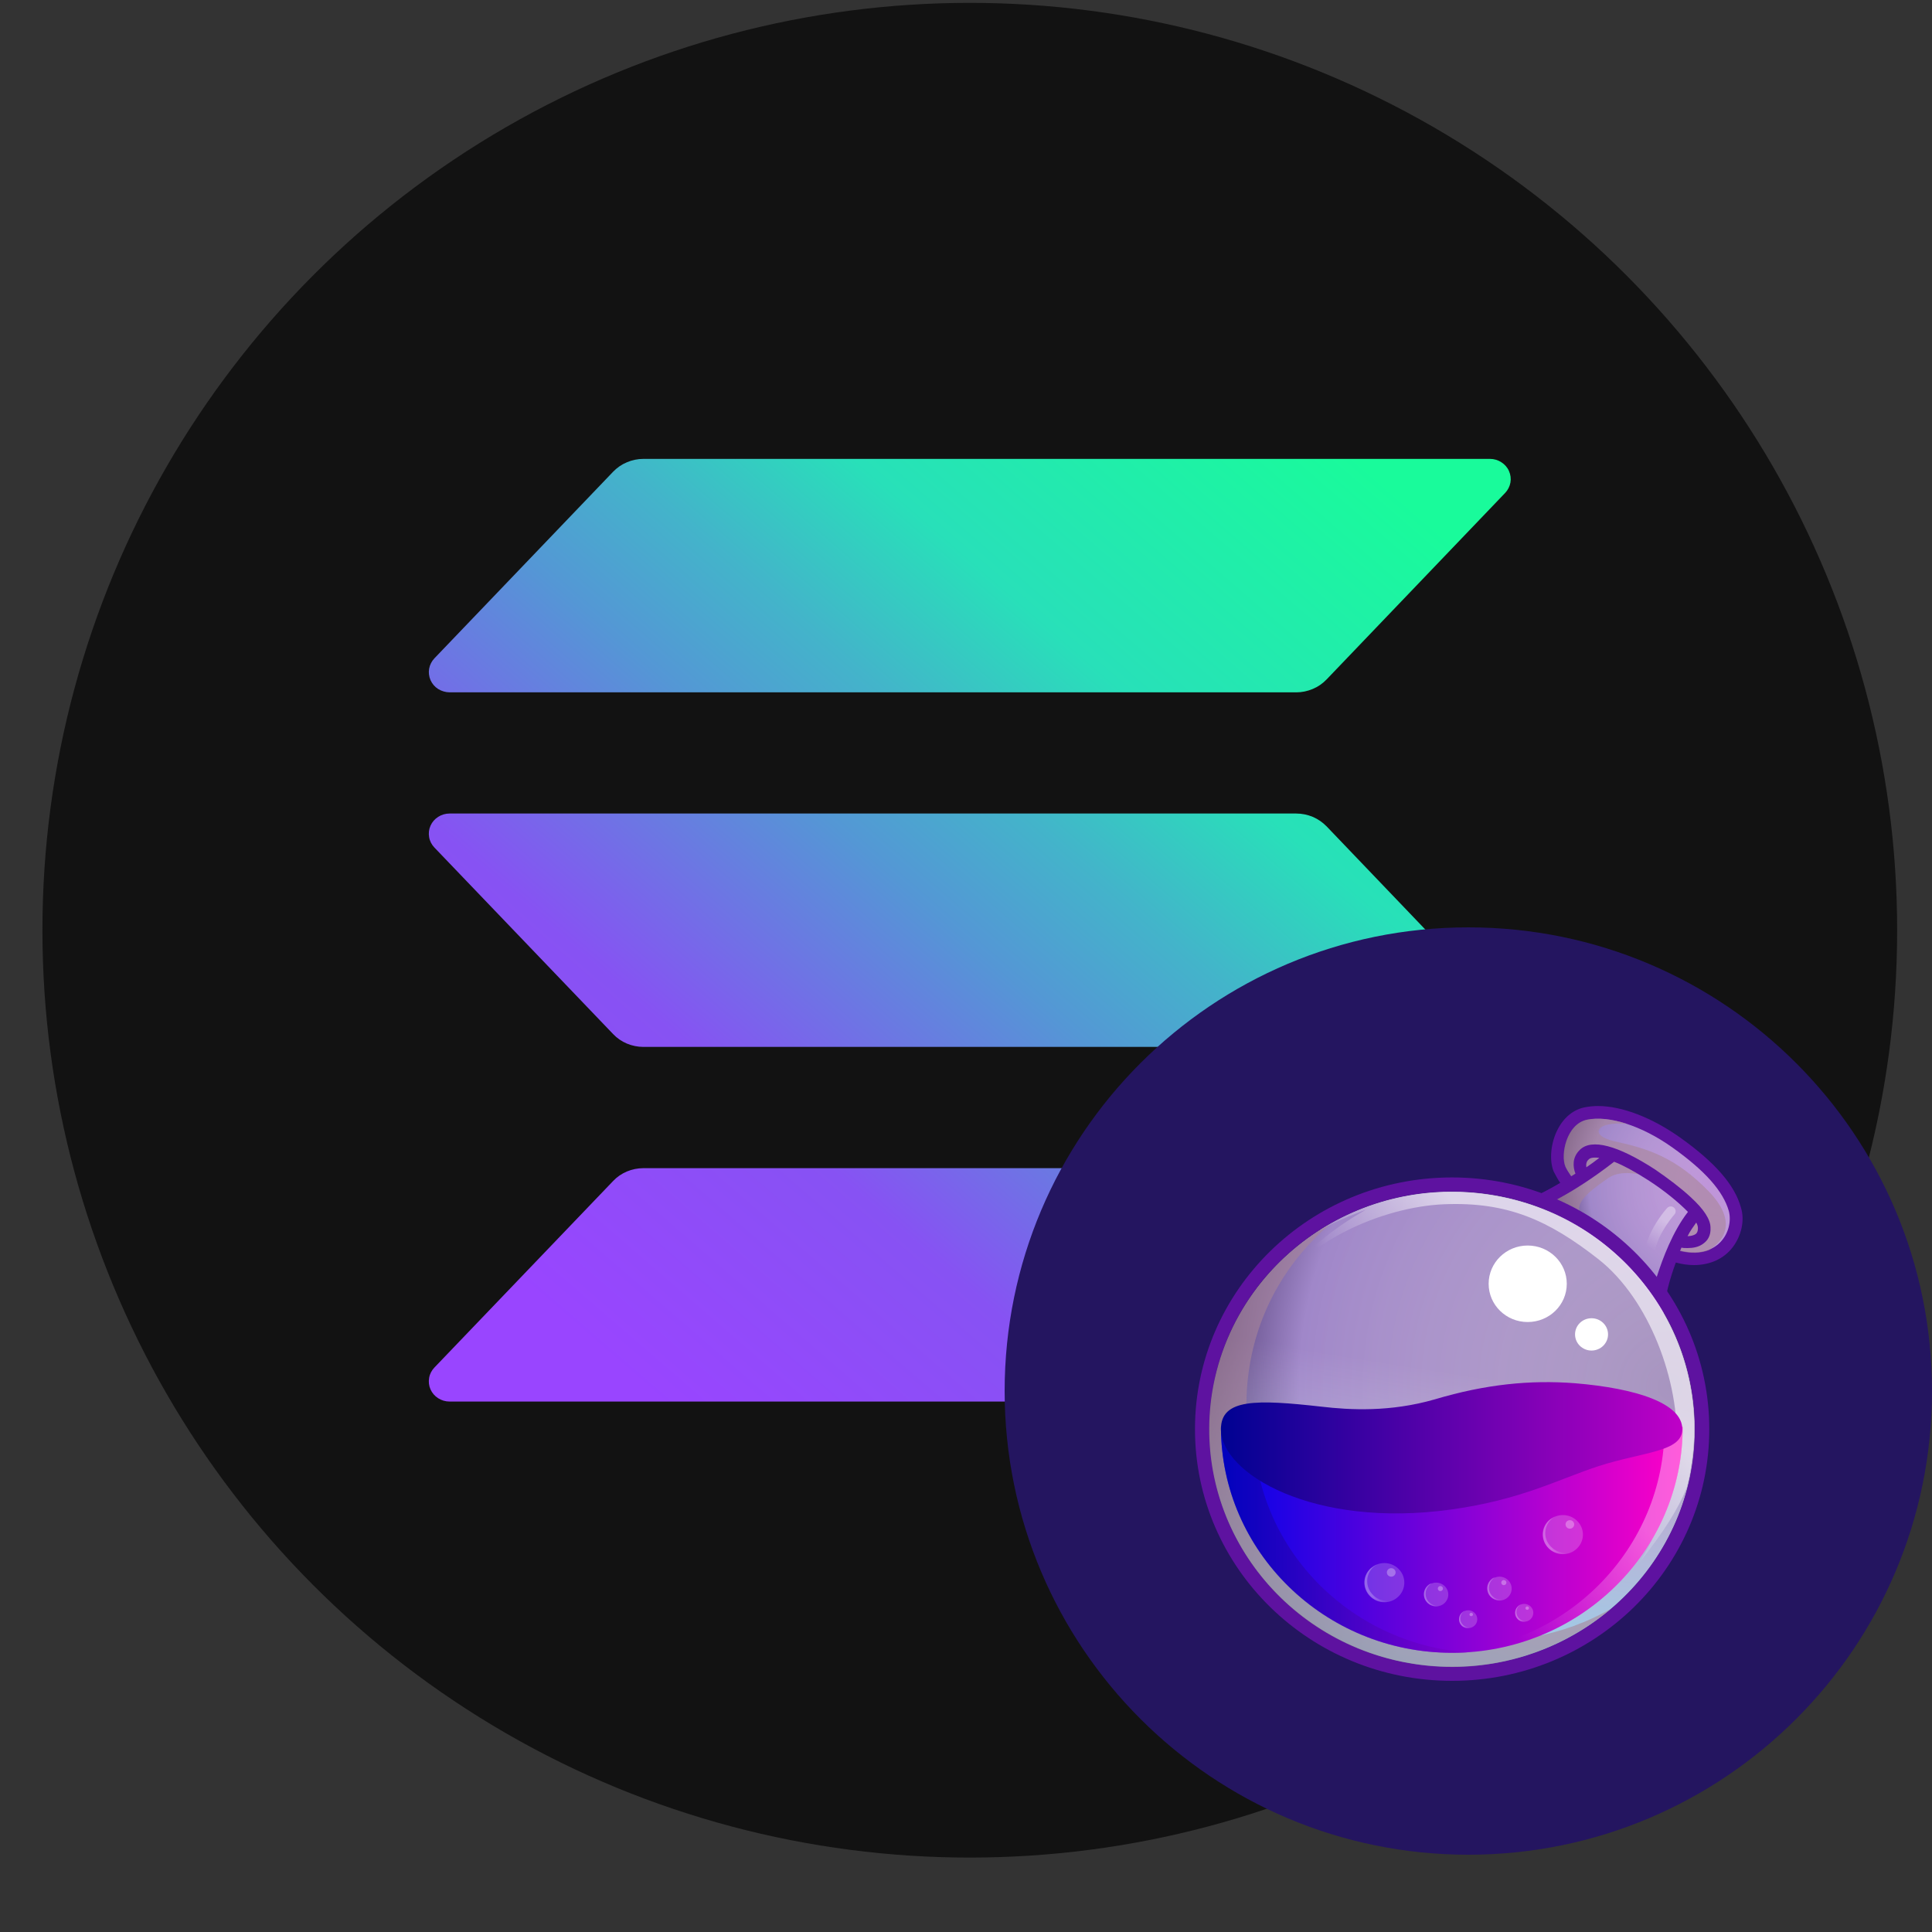 <svg width="25" height="25" viewBox="0 0 25 25" fill="none" xmlns="http://www.w3.org/2000/svg">
<rect x="0" y="0" width="25" height="25" fill="#333333" stroke="none"/>
<circle cx="12.549" cy="12.037" r="12" fill="#121212"/>
<path d="M19.477 15.555L17.166 17.97C17.115 18.022 17.055 18.064 16.987 18.093C16.919 18.121 16.846 18.136 16.773 18.136H5.817C5.765 18.136 5.714 18.121 5.67 18.093C5.626 18.065 5.592 18.026 5.571 17.979C5.55 17.932 5.544 17.881 5.553 17.83C5.561 17.78 5.585 17.734 5.621 17.696L7.934 15.282C7.984 15.229 8.044 15.188 8.112 15.159C8.179 15.131 8.252 15.116 8.325 15.116H19.28C19.333 15.116 19.384 15.13 19.427 15.159C19.471 15.186 19.506 15.226 19.526 15.273C19.547 15.32 19.554 15.371 19.545 15.421C19.536 15.472 19.512 15.518 19.477 15.555ZM17.166 10.693C17.115 10.641 17.055 10.599 16.987 10.57C16.919 10.542 16.846 10.527 16.773 10.527H5.817C5.765 10.527 5.714 10.542 5.67 10.57C5.626 10.598 5.592 10.637 5.571 10.684C5.55 10.731 5.544 10.782 5.553 10.833C5.561 10.883 5.585 10.929 5.621 10.967L7.934 13.381C7.984 13.434 8.044 13.475 8.112 13.504C8.179 13.532 8.252 13.547 8.325 13.547H19.28C19.333 13.547 19.384 13.533 19.427 13.505C19.471 13.477 19.506 13.437 19.526 13.39C19.547 13.343 19.554 13.292 19.545 13.242C19.536 13.191 19.512 13.145 19.477 13.108L17.166 10.693ZM5.817 8.959H16.773C16.846 8.959 16.919 8.944 16.987 8.915C17.055 8.887 17.115 8.845 17.166 8.792L19.477 6.378C19.512 6.341 19.536 6.294 19.545 6.244C19.554 6.194 19.547 6.142 19.526 6.095C19.506 6.049 19.471 6.009 19.427 5.981C19.384 5.953 19.333 5.938 19.28 5.938H8.325C8.252 5.938 8.179 5.953 8.112 5.982C8.044 6.01 7.984 6.052 7.934 6.104L5.621 8.519C5.586 8.556 5.562 8.603 5.553 8.653C5.544 8.703 5.551 8.754 5.571 8.801C5.592 8.848 5.626 8.888 5.67 8.916C5.714 8.943 5.765 8.958 5.817 8.959Z" fill="url(#paint0_linear_15007_8544)"/>
<path d="M13 18C13 14.686 15.686 12 19 12V12C22.314 12 25 14.686 25 18V18C25 21.314 22.314 24 19 24V24C15.686 24 13 21.314 13 18V18Z" fill="#241560"/>
<path d="M22.528 15.627C22.449 15.336 22.196 15.044 21.741 14.72C21.376 14.461 20.988 14.312 20.679 14.312C20.617 14.312 20.561 14.318 20.505 14.329C20.364 14.357 20.24 14.456 20.162 14.604C20.066 14.78 20.044 15.017 20.105 15.16C20.128 15.204 20.156 15.259 20.19 15.308C19.892 15.484 19.723 15.534 19.701 15.539C20.476 15.792 21.123 16.32 21.527 17.008L21.533 16.942C21.55 16.761 21.606 16.552 21.685 16.337C21.764 16.359 21.842 16.37 21.921 16.37C22.129 16.37 22.309 16.287 22.421 16.139C22.534 15.99 22.579 15.792 22.528 15.627Z" fill="#5E12A0"/>
<path d="M21.719 16.177C22.23 16.315 22.438 15.93 22.371 15.671C22.298 15.413 22.062 15.149 21.646 14.852C21.23 14.555 20.808 14.434 20.538 14.489C20.268 14.543 20.19 14.945 20.257 15.099C20.285 15.16 20.347 15.248 20.431 15.347C20.325 15.418 20.224 15.473 20.139 15.523C20.656 15.748 21.106 16.1 21.443 16.541C21.483 16.392 21.539 16.26 21.589 16.144C21.629 16.15 21.674 16.161 21.719 16.177Z" fill="url(#paint1_radial_15007_8544)"/>
<path d="M18.79 21.568C20.525 21.568 21.932 20.192 21.932 18.493C21.932 16.795 20.525 15.418 18.79 15.418C17.055 15.418 15.648 16.795 15.648 18.493C15.648 20.192 17.055 21.568 18.79 21.568Z" fill="url(#paint2_radial_15007_8544)"/>
<path opacity="0.6" d="M22.113 15.418C21.685 14.978 21.326 14.862 20.893 14.769C20.555 14.692 20.645 14.505 21.056 14.543C20.859 14.477 20.674 14.461 20.539 14.488C20.269 14.543 20.19 14.945 20.258 15.099C20.286 15.159 20.348 15.248 20.432 15.347C20.28 15.446 20.151 15.517 20.044 15.572C20.095 15.594 20.156 15.622 20.229 15.66C20.421 15.759 20.628 15.924 20.628 15.924C20.314 15.66 20.381 15.539 20.814 15.242C20.949 15.149 21.196 15.159 21.427 15.275C21.657 15.39 21.927 15.682 21.927 15.682L21.668 16.166C21.685 16.172 21.702 16.177 21.719 16.183C21.882 16.227 22.011 16.216 22.113 16.177C22.23 16.106 22.54 15.864 22.113 15.418Z" fill="#A98698"/>
<path d="M20.887 15.033C20.999 15.077 21.145 15.154 21.325 15.27C21.539 15.407 21.724 15.561 21.842 15.682C21.645 15.935 21.516 16.282 21.438 16.524C21.477 16.579 21.522 16.634 21.561 16.689C21.601 16.551 21.668 16.348 21.758 16.144C21.78 16.15 21.808 16.15 21.837 16.15C21.904 16.15 21.983 16.139 22.045 16.089C22.09 16.056 22.14 15.996 22.134 15.886C22.134 15.781 22.05 15.649 21.876 15.49C21.752 15.374 21.584 15.248 21.415 15.132C20.932 14.819 20.594 14.73 20.443 14.879C20.341 14.978 20.353 15.099 20.386 15.187C20.206 15.303 20.055 15.385 19.954 15.44C20.021 15.462 20.083 15.49 20.15 15.517C20.33 15.424 20.589 15.264 20.887 15.033ZM21.949 15.82C21.966 15.847 21.971 15.875 21.971 15.891C21.971 15.941 21.955 15.957 21.943 15.968C21.921 15.985 21.876 15.996 21.837 15.996C21.87 15.93 21.91 15.875 21.949 15.82ZM20.561 15C20.578 14.983 20.622 14.973 20.695 14.983C20.639 15.027 20.583 15.066 20.527 15.105C20.521 15.066 20.527 15.027 20.561 15Z" fill="#5E12A0"/>
<path d="M18.79 15.236C16.952 15.236 15.463 16.694 15.463 18.493C15.463 20.292 16.952 21.75 18.79 21.75C20.628 21.75 22.118 20.292 22.118 18.493C22.118 16.694 20.623 15.236 18.79 15.236ZM18.79 21.568C17.053 21.568 15.648 20.193 15.648 18.493C15.648 16.793 17.053 15.418 18.79 15.418C20.527 15.418 21.932 16.793 21.932 18.493C21.932 20.193 20.521 21.568 18.79 21.568Z" fill="#5E12A0"/>
<path opacity="0.6" d="M18.79 21.568C20.525 21.568 21.932 20.192 21.932 18.493C21.932 16.795 20.525 15.418 18.79 15.418C17.055 15.418 15.648 16.795 15.648 18.493C15.648 20.192 17.055 21.568 18.79 21.568Z" fill="url(#paint3_linear_15007_8544)"/>
<path opacity="0.6" d="M18.768 21.194C17.053 20.925 15.89 19.346 16.171 17.668C16.294 16.925 16.677 16.293 17.216 15.836C16.429 16.282 15.845 17.057 15.687 18.004C15.412 19.681 16.575 21.26 18.284 21.53C19.24 21.684 20.162 21.392 20.842 20.82C20.24 21.161 19.51 21.31 18.768 21.194Z" fill="#A98698"/>
<path opacity="0.6" d="M19.29 15.462C18.498 15.336 17.728 15.512 17.098 15.902C17.087 15.913 17.076 15.924 17.076 15.924C17.317 15.781 17.672 15.655 17.672 15.655C16.761 16.172 16.48 16.761 16.48 16.761C16.834 16.089 17.874 15.616 18.689 15.583C19.504 15.55 20.038 15.787 20.69 16.299C21.342 16.816 21.735 17.872 21.696 18.708C21.663 19.544 21.213 20.221 21.213 20.221C21.522 19.83 21.707 19.544 21.826 19.253C21.848 19.165 21.87 19.077 21.882 18.983C22.163 17.311 21.005 15.732 19.29 15.462Z" fill="url(#paint4_linear_15007_8544)"/>
<path d="M21.774 18.465C21.774 20.077 20.437 21.387 18.79 21.387C17.143 21.387 15.799 20.077 15.799 18.465H21.774Z" fill="url(#paint5_linear_15007_8544)"/>
<g opacity="0.6">
<path opacity="0.6" d="M21.539 18.466C21.539 20.039 20.268 21.326 18.672 21.387C18.711 21.387 18.751 21.387 18.79 21.387C20.437 21.387 21.775 20.078 21.775 18.466H21.539Z" fill="url(#paint6_linear_15007_8544)"/>
</g>
<g opacity="0.7">
<path opacity="0.7" d="M16.222 18.466H15.8C15.8 20.078 17.138 21.387 18.785 21.387C18.858 21.387 18.926 21.387 18.993 21.381C17.447 21.271 16.222 20.006 16.222 18.466Z" fill="url(#paint7_linear_15007_8544)"/>
</g>
<path d="M21.769 18.493C21.769 18.158 21.173 17.965 20.38 17.899C19.807 17.855 19.228 17.91 18.565 18.108C17.991 18.273 17.474 18.246 17.098 18.202C16.26 18.108 15.799 18.097 15.799 18.493C15.799 19.066 16.991 19.781 18.778 19.533C19.683 19.407 20.15 19.148 20.684 18.972C21.263 18.785 21.769 18.79 21.769 18.493Z" fill="url(#paint8_linear_15007_8544)"/>
<path d="M19.768 17.107C20.048 17.107 20.274 16.886 20.274 16.612C20.274 16.339 20.048 16.117 19.768 16.117C19.489 16.117 19.263 16.339 19.263 16.612C19.263 16.886 19.489 17.107 19.768 17.107Z" fill="white"/>
<path d="M20.594 17.476C20.712 17.476 20.808 17.382 20.808 17.267C20.808 17.151 20.712 17.058 20.594 17.058C20.476 17.058 20.381 17.151 20.381 17.267C20.381 17.382 20.476 17.476 20.594 17.476Z" fill="white"/>
<g opacity="0.6">
<path opacity="0.6" d="M21.358 16.216C21.352 16.216 21.347 16.216 21.347 16.216C21.313 16.21 21.291 16.177 21.296 16.139C21.347 15.886 21.56 15.644 21.572 15.633C21.594 15.605 21.639 15.605 21.661 15.627C21.689 15.649 21.689 15.693 21.667 15.715C21.661 15.721 21.465 15.947 21.42 16.166C21.414 16.2 21.386 16.216 21.358 16.216Z" fill="url(#paint9_linear_15007_8544)"/>
</g>
<path opacity="0.2" d="M18.583 20.787C18.67 20.787 18.741 20.718 18.741 20.633C18.741 20.548 18.67 20.479 18.583 20.479C18.496 20.479 18.426 20.548 18.426 20.633C18.426 20.718 18.496 20.787 18.583 20.787Z" fill="white"/>
<g opacity="0.4">
<path opacity="0.6" d="M18.493 20.734C18.432 20.673 18.432 20.574 18.493 20.514C18.505 20.503 18.516 20.497 18.527 20.486C18.505 20.491 18.488 20.503 18.471 20.519C18.409 20.58 18.409 20.679 18.471 20.739C18.521 20.789 18.6 20.8 18.662 20.767C18.606 20.789 18.538 20.778 18.493 20.734Z" fill="url(#paint10_linear_15007_8544)"/>
</g>
<path opacity="0.3" d="M18.638 20.589C18.657 20.589 18.672 20.574 18.672 20.556C18.672 20.538 18.657 20.523 18.638 20.523C18.62 20.523 18.605 20.538 18.605 20.556C18.605 20.574 18.62 20.589 18.638 20.589Z" fill="white"/>
<path opacity="0.2" d="M19.404 20.711C19.491 20.711 19.561 20.642 19.561 20.556C19.561 20.471 19.491 20.402 19.404 20.402C19.317 20.402 19.246 20.471 19.246 20.556C19.246 20.642 19.317 20.711 19.404 20.711Z" fill="white"/>
<g opacity="0.4">
<path opacity="0.6" d="M19.313 20.656C19.251 20.596 19.251 20.497 19.313 20.436C19.324 20.425 19.335 20.419 19.346 20.409C19.324 20.414 19.307 20.425 19.29 20.442C19.229 20.502 19.229 20.601 19.29 20.662C19.341 20.711 19.419 20.722 19.481 20.689C19.425 20.711 19.358 20.7 19.313 20.656Z" fill="url(#paint11_linear_15007_8544)"/>
</g>
<path opacity="0.3" d="M19.459 20.512C19.478 20.512 19.493 20.497 19.493 20.479C19.493 20.461 19.478 20.446 19.459 20.446C19.441 20.446 19.426 20.461 19.426 20.479C19.426 20.497 19.441 20.512 19.459 20.512Z" fill="white"/>
<path opacity="0.2" d="M18.998 21.068C19.064 21.068 19.116 21.016 19.116 20.953C19.116 20.889 19.064 20.837 18.998 20.837C18.933 20.837 18.88 20.889 18.88 20.953C18.88 21.016 18.933 21.068 18.998 21.068Z" fill="white"/>
<g opacity="0.4">
<path opacity="0.6" d="M18.93 21.025C18.885 20.981 18.885 20.904 18.93 20.86C18.936 20.854 18.947 20.849 18.953 20.843C18.936 20.849 18.925 20.86 18.913 20.871C18.869 20.915 18.869 20.992 18.913 21.036C18.953 21.074 19.009 21.08 19.06 21.052C19.015 21.069 18.964 21.058 18.93 21.025Z" fill="url(#paint12_linear_15007_8544)"/>
</g>
<path opacity="0.3" d="M19.037 20.913C19.05 20.913 19.06 20.904 19.06 20.892C19.06 20.88 19.05 20.87 19.037 20.87C19.025 20.87 19.015 20.88 19.015 20.892C19.015 20.904 19.025 20.913 19.037 20.913Z" fill="white"/>
<path opacity="0.2" d="M19.723 20.985C19.788 20.985 19.841 20.934 19.841 20.87C19.841 20.806 19.788 20.754 19.723 20.754C19.658 20.754 19.605 20.806 19.605 20.87C19.605 20.934 19.658 20.985 19.723 20.985Z" fill="white"/>
<g opacity="0.4">
<path opacity="0.6" d="M19.657 20.942C19.611 20.898 19.611 20.822 19.657 20.777C19.662 20.772 19.673 20.767 19.679 20.761C19.662 20.767 19.651 20.777 19.64 20.788C19.595 20.832 19.595 20.91 19.64 20.953C19.679 20.992 19.735 20.997 19.786 20.97C19.741 20.987 19.69 20.976 19.657 20.942Z" fill="url(#paint13_linear_15007_8544)"/>
</g>
<path opacity="0.3" d="M19.762 20.831C19.774 20.831 19.785 20.821 19.785 20.809C19.785 20.797 19.774 20.787 19.762 20.787C19.75 20.787 19.739 20.797 19.739 20.809C19.739 20.821 19.75 20.831 19.762 20.831Z" fill="white"/>
<path opacity="0.2" d="M17.913 20.733C18.056 20.733 18.172 20.619 18.172 20.479C18.172 20.34 18.056 20.226 17.913 20.226C17.77 20.226 17.654 20.34 17.654 20.479C17.654 20.619 17.77 20.733 17.913 20.733Z" fill="white"/>
<g opacity="0.4">
<path opacity="0.6" d="M17.767 20.639C17.666 20.54 17.666 20.38 17.767 20.281C17.784 20.265 17.801 20.254 17.823 20.243C17.79 20.254 17.762 20.276 17.733 20.298C17.632 20.397 17.632 20.556 17.733 20.655C17.818 20.738 17.947 20.754 18.048 20.694C17.953 20.732 17.84 20.716 17.767 20.639Z" fill="url(#paint14_linear_15007_8544)"/>
</g>
<path opacity="0.3" d="M18.002 20.402C18.034 20.402 18.059 20.378 18.059 20.347C18.059 20.317 18.034 20.292 18.002 20.292C17.971 20.292 17.946 20.317 17.946 20.347C17.946 20.378 17.971 20.402 18.002 20.402Z" fill="white"/>
<path opacity="0.2" d="M20.224 20.111C20.367 20.111 20.483 19.997 20.483 19.858C20.483 19.718 20.367 19.605 20.224 19.605C20.081 19.605 19.966 19.718 19.966 19.858C19.966 19.997 20.081 20.111 20.224 20.111Z" fill="white"/>
<g opacity="0.4">
<path opacity="0.6" d="M20.072 20.017C19.97 19.918 19.97 19.759 20.072 19.66C20.088 19.643 20.105 19.632 20.128 19.621C20.094 19.632 20.066 19.654 20.038 19.676C19.937 19.775 19.937 19.935 20.038 20.034C20.122 20.116 20.251 20.133 20.352 20.072C20.257 20.111 20.15 20.094 20.072 20.017Z" fill="url(#paint15_linear_15007_8544)"/>
</g>
<path opacity="0.3" d="M20.314 19.781C20.345 19.781 20.37 19.756 20.37 19.726C20.37 19.695 20.345 19.671 20.314 19.671C20.283 19.671 20.258 19.695 20.258 19.726C20.258 19.756 20.283 19.781 20.314 19.781Z" fill="white"/>
<defs>
<linearGradient id="paint0_linear_15007_8544" x1="6.73" y1="18.427" x2="17.884" y2="5.52" gradientUnits="userSpaceOnUse">
<stop offset="0.08" stop-color="#9945FF"/>
<stop offset="0.3" stop-color="#8752F3"/>
<stop offset="0.5" stop-color="#5497D5"/>
<stop offset="0.6" stop-color="#43B4CA"/>
<stop offset="0.72" stop-color="#28E0B9"/>
<stop offset="0.97" stop-color="#19FB9B"/>
</linearGradient>
<radialGradient id="paint1_radial_15007_8544" cx="0" cy="0" r="1" gradientUnits="userSpaceOnUse" gradientTransform="translate(22.268 15.325) scale(2.512 2.459)">
<stop stop-color="#FFEAFF" stop-opacity="0.6"/>
<stop offset="0.681" stop-color="#A087C9"/>
<stop offset="1" stop-color="#10002F"/>
</radialGradient>
<radialGradient id="paint2_radial_15007_8544" cx="0" cy="0" r="1" gradientUnits="userSpaceOnUse" gradientTransform="translate(21.61 17.947) scale(7.036 7.324)">
<stop stop-color="#FFEAFF" stop-opacity="0.6"/>
<stop offset="0.681" stop-color="#A087C9"/>
<stop offset="1" stop-color="#10002F"/>
</radialGradient>
<linearGradient id="paint3_linear_15007_8544" x1="18.286" y1="21.525" x2="19.25" y2="15.45" gradientUnits="userSpaceOnUse">
<stop stop-color="#81FFFF"/>
<stop offset="0.62" stop-color="white" stop-opacity="0"/>
</linearGradient>
<linearGradient id="paint4_linear_15007_8544" x1="21.005" y1="16.405" x2="18.457" y2="18.793" gradientUnits="userSpaceOnUse">
<stop offset="0.289" stop-color="white"/>
<stop offset="0.78" stop-color="white" stop-opacity="0"/>
</linearGradient>
<linearGradient id="paint5_linear_15007_8544" x1="15.802" y1="19.924" x2="21.773" y2="19.924" gradientUnits="userSpaceOnUse">
<stop stop-color="#0002E9"/>
<stop offset="0.995" stop-color="#FF00C7"/>
</linearGradient>
<linearGradient id="paint6_linear_15007_8544" x1="22.056" y1="18.722" x2="18.872" y2="21.797" gradientUnits="userSpaceOnUse">
<stop offset="0.289" stop-color="white"/>
<stop offset="0.78" stop-color="white" stop-opacity="0"/>
</linearGradient>
<linearGradient id="paint7_linear_15007_8544" x1="15.803" y1="19.925" x2="18.997" y2="19.925" gradientUnits="userSpaceOnUse">
<stop stop-color="#000292"/>
<stop offset="0.995" stop-color="#7D00C7"/>
</linearGradient>
<linearGradient id="paint8_linear_15007_8544" x1="15.806" y1="18.736" x2="21.769" y2="18.736" gradientUnits="userSpaceOnUse">
<stop stop-color="#000292"/>
<stop offset="0.995" stop-color="#BE00C7"/>
</linearGradient>
<linearGradient id="paint9_linear_15007_8544" x1="21.671" y1="15.606" x2="21.255" y2="16.296" gradientUnits="userSpaceOnUse">
<stop offset="0.289" stop-color="white"/>
<stop offset="0.78" stop-color="white" stop-opacity="0"/>
</linearGradient>
<linearGradient id="paint10_linear_15007_8544" x1="18.424" y1="20.639" x2="18.662" y2="20.639" gradientUnits="userSpaceOnUse">
<stop offset="0.289" stop-color="white"/>
<stop offset="0.78" stop-color="white" stop-opacity="0"/>
</linearGradient>
<linearGradient id="paint11_linear_15007_8544" x1="19.243" y1="20.561" x2="19.481" y2="20.561" gradientUnits="userSpaceOnUse">
<stop offset="0.289" stop-color="white"/>
<stop offset="0.78" stop-color="white" stop-opacity="0"/>
</linearGradient>
<linearGradient id="paint12_linear_15007_8544" x1="18.877" y1="20.954" x2="19.055" y2="20.954" gradientUnits="userSpaceOnUse">
<stop offset="0.289" stop-color="white"/>
<stop offset="0.78" stop-color="white" stop-opacity="0"/>
</linearGradient>
<linearGradient id="paint13_linear_15007_8544" x1="19.603" y1="20.872" x2="19.781" y2="20.872" gradientUnits="userSpaceOnUse">
<stop offset="0.289" stop-color="white"/>
<stop offset="0.78" stop-color="white" stop-opacity="0"/>
</linearGradient>
<linearGradient id="paint14_linear_15007_8544" x1="17.655" y1="20.486" x2="18.043" y2="20.486" gradientUnits="userSpaceOnUse">
<stop offset="0.289" stop-color="white"/>
<stop offset="0.78" stop-color="white" stop-opacity="0"/>
</linearGradient>
<linearGradient id="paint15_linear_15007_8544" x1="19.962" y1="19.864" x2="20.35" y2="19.864" gradientUnits="userSpaceOnUse">
<stop offset="0.289" stop-color="white"/>
<stop offset="0.78" stop-color="white" stop-opacity="0"/>
</linearGradient>
</defs>
</svg>
